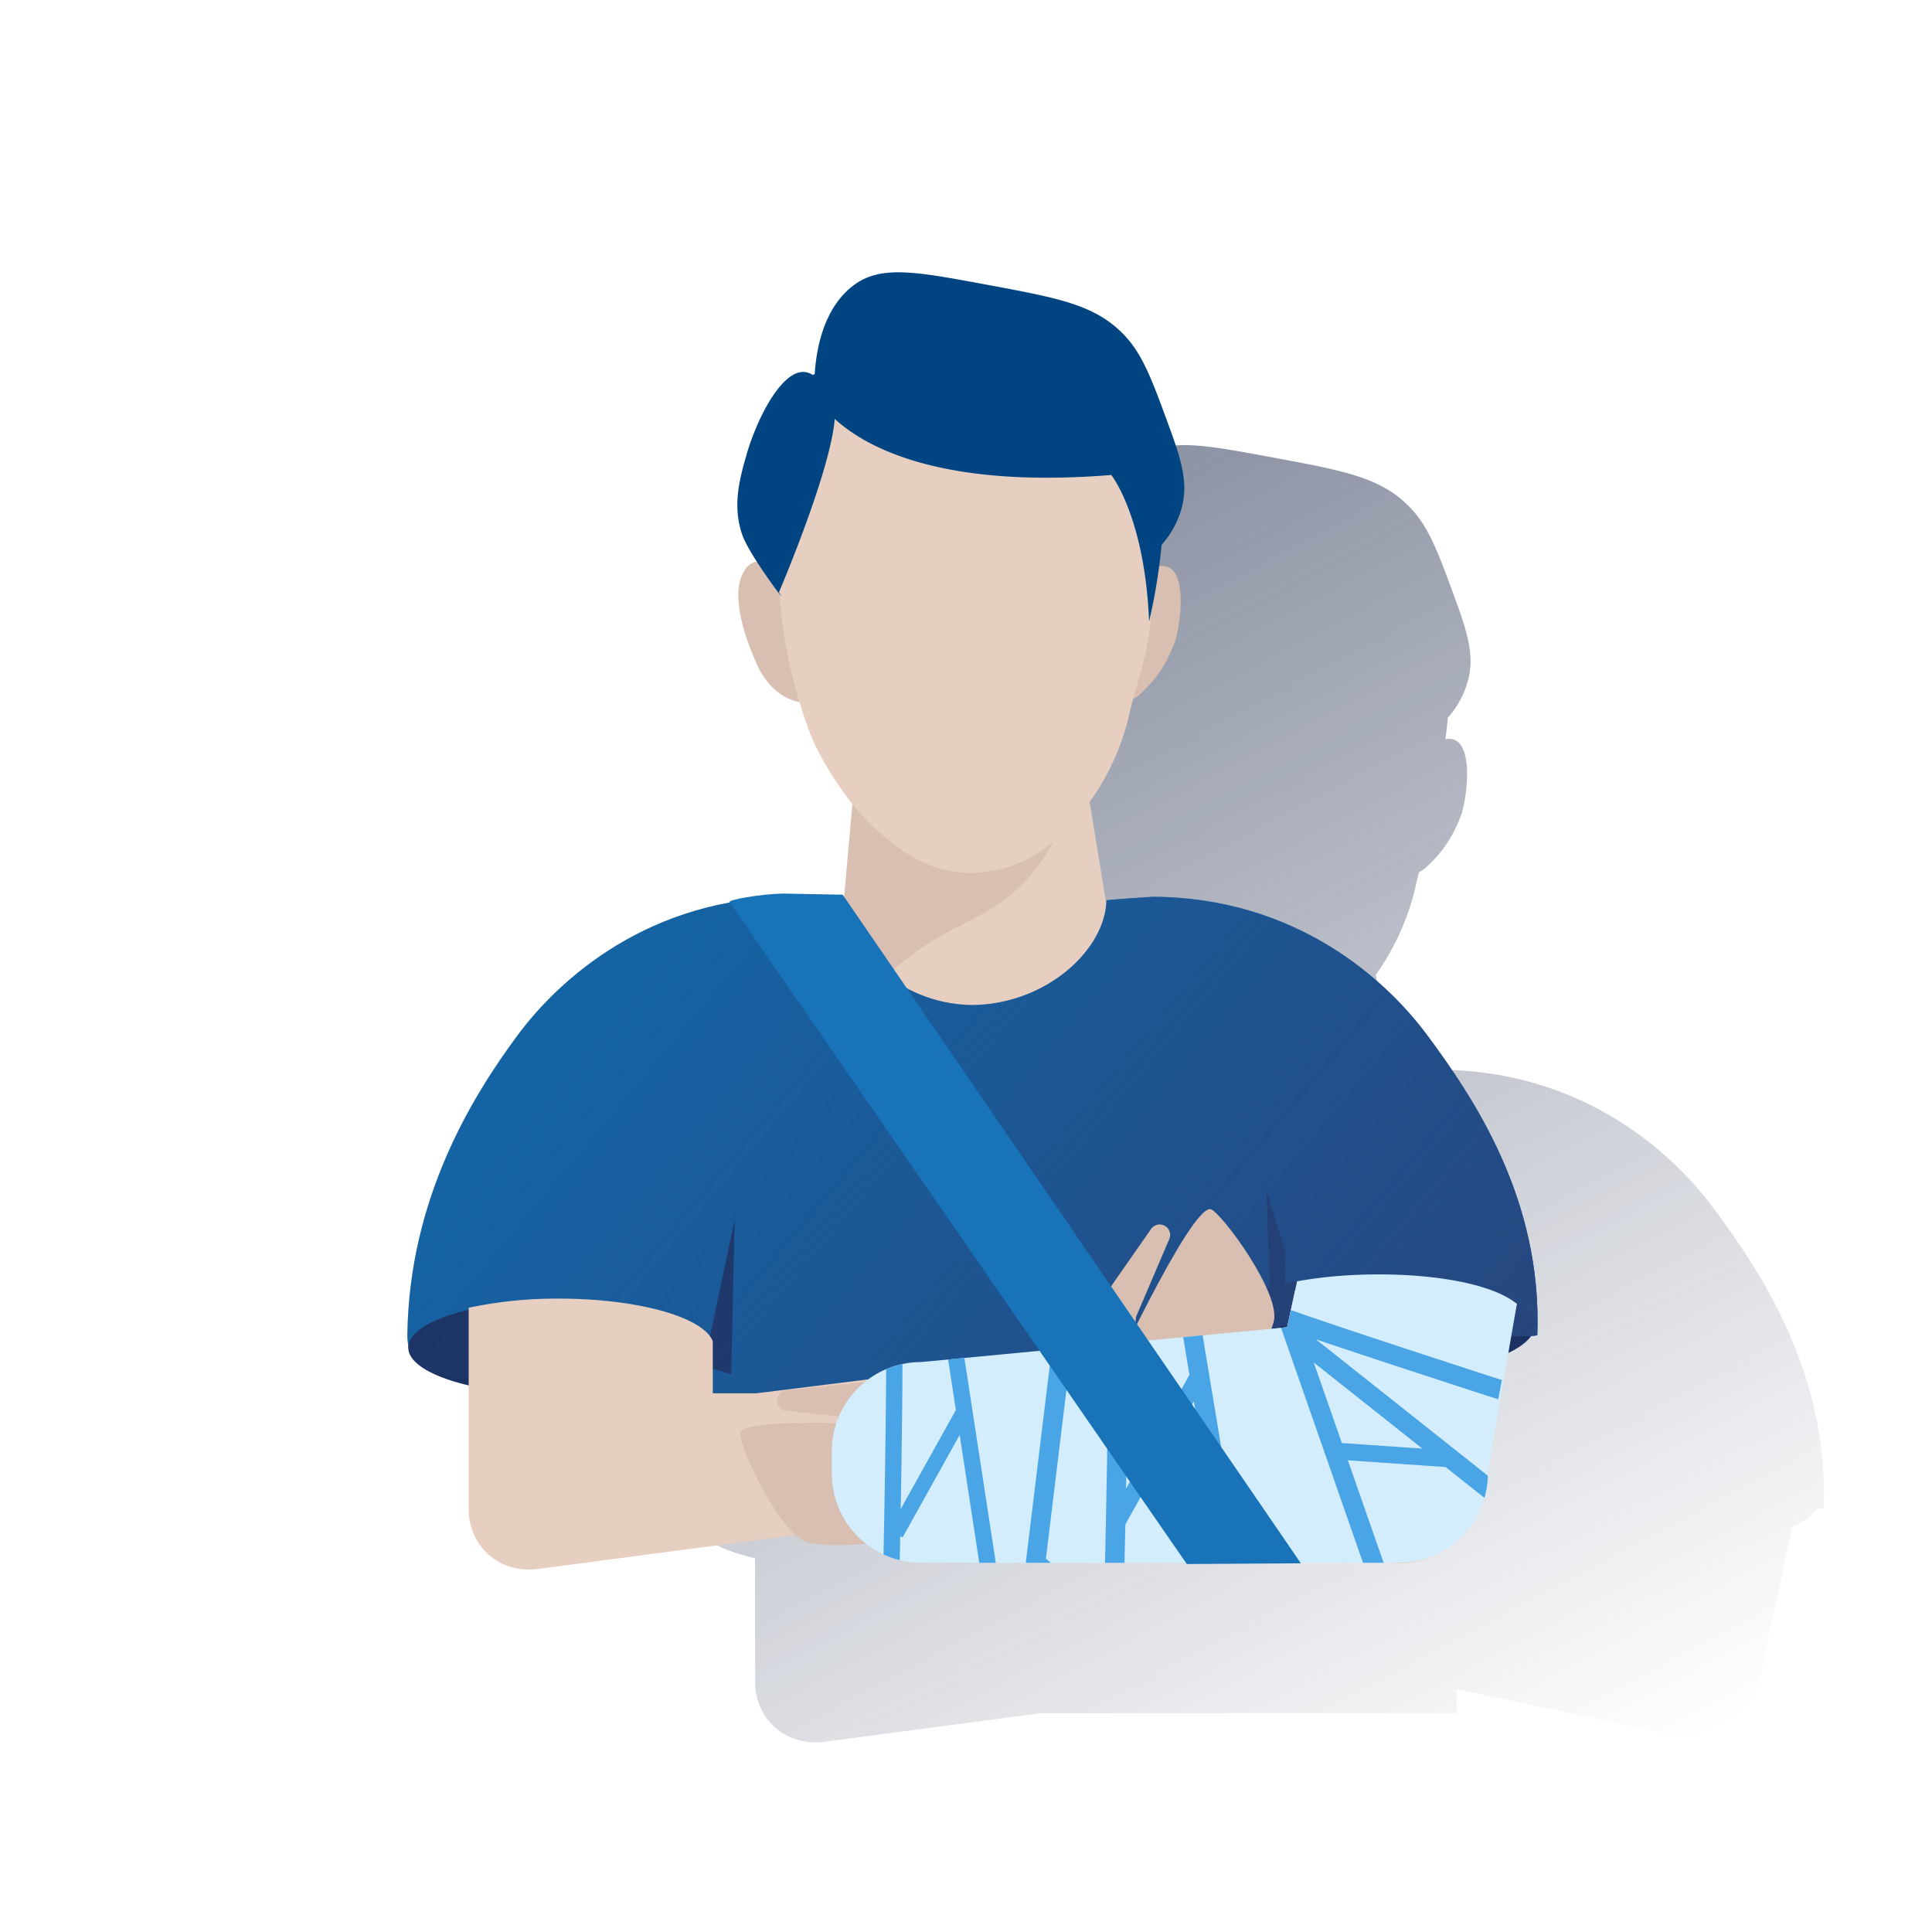 <svg id="Capa_1" data-name="Capa 1" xmlns="http://www.w3.org/2000/svg" xmlns:xlink="http://www.w3.org/1999/xlink" viewBox="0 0 600 600"><defs><style>.cls-1,.cls-11,.cls-12,.cls-13,.cls-14{fill:none;}.cls-2{fill:url(#Degradado_sin_nombre_16);}.cls-3{fill:#e6cfc1;}.cls-4{fill:#d8bfb2;}.cls-5{fill:#004481;}.cls-6{fill:#1464a5;}.cls-7{fill:#1c3263;}.cls-8{fill:url(#Degradado_sin_nombre_14);}.cls-9{fill:#d4edfc;}.cls-10{clip-path:url(#clip-path);}.cls-11,.cls-12,.cls-13,.cls-14{stroke:#49a5e6;stroke-miterlimit:10;}.cls-11{stroke-width:5.07px;}.cls-12{stroke-width:4.8px;}.cls-13{stroke-width:6.05px;}.cls-14{stroke-width:5.22px;}.cls-15{fill:#1973b8;}</style><linearGradient id="Degradado_sin_nombre_16" x1="257.64" y1="1149.26" x2="460.97" y2="1531.65" gradientTransform="translate(0 -956)" gradientUnits="userSpaceOnUse"><stop offset="0" stop-color="#192647" stop-opacity="0.5"/><stop offset="1" stop-color="#192647" stop-opacity="0"/></linearGradient><linearGradient id="Degradado_sin_nombre_14" x1="415.54" y1="1450.16" x2="180.86" y2="1253.24" gradientTransform="translate(0 -956)" gradientUnits="userSpaceOnUse"><stop offset="0" stop-color="#27467e"/><stop offset="1" stop-color="#27467e" stop-opacity="0"/></linearGradient><clipPath id="clip-path"><path class="cls-1" d="M462.08,450.82l9-45.89c-11.48-9.39-45.46-11.24-68.26-7l-3.06,14.26L286.06,423a27.72,27.72,0,0,0-27.74,27.7v6.9a27.74,27.74,0,0,0,27.74,27.74H434.35a27.76,27.76,0,0,0,27.73-27.74Z"/></clipPath></defs><g id="Cuadrados_Blancos" data-name="Cuadrados Blancos"><rect class="cls-1" width="600" height="600"/></g><path class="cls-2" d="M532.3,375.42c-13-17.63-41-43-85.31-43.19-.2,0-14.44.92-14.44,1.12s-.07.65-.1,1l-4.93-30.18-.24-1.47c.33-.48.68-1,1-1.42a77.24,77.24,0,0,0,11.13-25.11c.36-1.75.81-3.51,1.29-5.27a11.68,11.68,0,0,0,2.41-1.73A39.45,39.45,0,0,0,454,252.42c2-7.26,3-20.25-2.18-22.6a5,5,0,0,0-2.94-.24c.3-2.28.58-4.54.79-6.71A28.47,28.47,0,0,0,456,210.93c1.53-6.25.55-12.16-3.29-22.74-5.81-16-8.71-24-14.33-30.08-9.07-9.83-20.62-11.85-43.66-16.14-21.59-4-32.39-6-40.78.34-9.22,7-11.5,19.67-12,27.59a1.26,1.26,0,0,0-.48.23,5.89,5.89,0,0,0-2.46-.92c-7.26-.8-15,14.71-18.1,25.55-2.08,7.25-4.61,16-1.29,25.22a47.28,47.28,0,0,0,4.44,8.11,2.22,2.22,0,0,0-.68.07,6,6,0,0,0-3.4,3c-5.36,8.83,3.27,27.2,4.71,30.2.74,1.42,4,7.34,9.79,9.5a16.18,16.18,0,0,0,2.66.76c1,3.31,2.2,6.87,3.63,10.63.44,1,1,2.15,1.52,3.34a92,92,0,0,0,6.95,11.86c1.19,1.72,2.65,3.79,4.4,6q-1.4,15.74-2.78,31.46c-.1-.79-.19-1.58-.21-2.36,0-.2-15.59-.36-15.79-.35-44.34.23-72.31,25.56-85.31,43.18-13.78,18.67-33.52,50.29-34.09,92.87a15.34,15.34,0,0,0,.31,3.24,5.5,5.5,0,0,0-.11.69c0,4.81,7.42,9.07,18.85,11.76v38.23c0,11.92,9.66,20.31,21.59,18.74l67.3-8.87h129v-7.51l66.28,14.15a23.58,23.58,0,0,0,28-18.12h0l9.92-46.4c3.67-1.66,6.36-3.54,7.77-5.58,1.26-.07,2-.18,2-.36C567.89,425.72,546.11,394.09,532.3,375.42Z"/><path class="cls-3" d="M347.81,306.71c-1.24,2.11-16.47,19.87-44.09,21.11C277.3,329,261.32,309.14,259.63,307l7.4-83.75,67.49,2.65,4.12,24.59Z"/><path class="cls-4" d="M331.64,251.54c-4.4,12-10.26,19.22-14.65,23.52-11.55,11.33-22.07,11.46-37.62,24.51a89.93,89.93,0,0,0-13.58,14c-1-.95-2.18-2.09-3.29-3.3-.88-1-2.11-2.32-2.83-3.22,2.47-27.92,4.91-54.62,7.38-82.54l67.49,2.65Q333.07,239.33,331.64,251.54Z"/><path class="cls-4" d="M245.71,184s-6-10.73-11.28-9.48a5.78,5.78,0,0,0-3.41,3c-5.36,8.83,3.27,27.19,4.72,30.2.74,1.42,4,7.34,9.79,9.49a10.69,10.69,0,0,0,7.07.57,7.71,7.71,0,0,0,2.4-1.15C261.32,210.45,245.71,184,245.71,184Z"/><path class="cls-4" d="M352,180.71c1.59-1.44,7.06-6.3,10.89-4.56,5.17,2.35,4.14,15.33,2.17,22.6a39.53,39.53,0,0,1-10.91,16.75,9.17,9.17,0,0,1-5,2.63,4,4,0,0,1-1.2,0C346.32,217.66,346.45,209.48,352,180.71Z"/><path class="cls-3" d="M301.91,96.88a58.64,58.64,0,0,0-29.74,6.59,61,61,0,0,0-19.1,15.7c-9.9,15.52-12.11,28.56-12.58,36.47-.3,5.18.12,10.71,1,21.77.73,9.45,1.29,16.79,3.14,26.09a154.91,154.91,0,0,0,7.26,25.07c.44,1,.94,2.15,1.51,3.34a91,91,0,0,0,7,11.85A73.33,73.33,0,0,0,274,259.3c5.19,4.29,12.51,10.36,23.63,11.56a39.39,39.39,0,0,0,24.18-5.57c8.82-5.59,13.85-12.16,17.65-17.73a76.71,76.71,0,0,0,11.12-25.07c1.82-8.67,5.36-17.21,6.53-27.59,1.43-12.7,0-25.46,0-36a102.66,102.66,0,0,0-6.38-23.08A99,99,0,0,0,343,120.63a54.94,54.94,0,0,0-18.14-17A51.83,51.83,0,0,0,301.91,96.88Z"/><path class="cls-5" d="M241.91,183.93s20.47-47.83,17-59-6.47-8.47-6.47-8.47a5.67,5.67,0,0,0-2.45-.92c-7.27-.8-15,14.71-18.11,25.55-2.08,7.24-4.6,16-1.28,25.22,2.39,6.61,15.23,23.35,11.27,17.62Z"/><path class="cls-5" d="M252.91,122.14s13.33,31.76,92.21,25.37c0,0,10.43,13.08,11.74,45.49,1.14-4.9,2.16-10.19,2.95-15.86q.57-4.08.94-7.94a28.47,28.47,0,0,0,6.36-11.94c1.53-6.25.55-12.17-3.29-22.74-5.81-16-8.72-24-14.33-30.08-9.08-9.83-20.62-11.85-43.66-16.14-21.6-4-32.39-6-40.78.34C252.75,97.94,252.76,117.26,252.91,122.14Z"/><path class="cls-6" d="M443.38,321.68c-13-17.62-41-42.95-85.31-43.18-.21,0-14.44.92-14.45,1.12-.32,15.15-18.5,32.27-41.7,32.51h0c-23.16-.3-39.9-18.15-40.22-33.27,0-.2-15.59-.36-15.8-.36-44.34.24-72.3,25.56-85.3,43.19-13.78,18.67-33.53,50.29-34.1,92.86-.42,31.64,79.89-2.82,79.89-2.82,0,11.77-53.38,72.38-41.61,70.83l139.76-23.31,127,14.28c11.77,1.55-34-50-34-61.8,0,0,79.82,4.68,79.89,2.82C479,372,457.15,340.35,443.38,321.68Z"/><path class="cls-7" d="M220.78,418.5c0,8.12-21.06,14.71-47,14.71s-47-6.59-47-14.71,21.06-14.68,47-14.68S220.78,410.37,220.78,418.5Z"/><polygon class="cls-7" points="228.13 378.93 227.1 426.76 218.53 424.28 228.13 378.93"/><polyline class="cls-7" points="399.12 388.85 393.31 369.72 395.35 428.37 401.95 430.87 399.12 410.15"/><path class="cls-7" d="M476.64,411.59c0,8.62-22.34,15.6-49.9,15.6s-49.91-7-49.91-15.6S399.18,396,426.74,396,476.64,403,476.64,411.59Z"/><path class="cls-8" d="M443.38,321.68c-13-17.62-41-42.95-85.31-43.18-.21,0-14.44.92-14.45,1.12-.32,15.15-18.5,32.27-41.7,32.51h0c-23.16-.3-39.9-18.15-40.22-33.27,0-.2-15.59-.36-15.8-.36-44.34.24-72.3,25.56-85.3,43.19-13.78,18.67-33.53,50.29-34.1,92.86-.42,31.64,79.89-2.82,79.89-2.82,0,11.77-53.38,72.38-41.61,70.83l139.76-23.31,127,14.28c11.77,1.55-34-50-34-61.8,0,0,79.82,4.68,79.89,2.82C479,372,457.15,340.35,443.38,321.68Z"/><path class="cls-4" d="M331.31,438.37l9.6-32.43.27-.9.28-.41,16-22.94a3.25,3.25,0,0,1,5.66,3.14l-.12.28-11.09,25.95.92-2.19-4,33.79a9,9,0,0,1-17.9-2.13,9.92,9.92,0,0,1,.29-1.44Z"/><path class="cls-4" d="M344.07,454.66c1.75,2.28,10,10.1,12.15,8.48,12-9.27,36.63-41.81,39.16-52.11,3.45-8.34-16.71-35.38-19.53-35.54-6.52-.38-32.87,56.6-32.87,56.6C322.49,452,339.33,448.5,344.07,454.66Z"/><path class="cls-3" d="M221.36,432.7V416.55c-2.84-7.46-23.11-13.25-47.74-13.25a130.46,130.46,0,0,0-28.07,2.84V468.5c0,11.93,9.67,20.32,21.6,18.75l260-34.26c10.52-1.38,19.26-10.07,21.18-20.29Z"/><path class="cls-3" d="M431.46,396.93a105.69,105.69,0,0,0-29.28,3.82l-2.44,11.4L211.32,435.64a23.41,23.41,0,0,0,10,4.85L429.81,485a23.6,23.6,0,0,0,28-18.14h0l13.25-62C462.37,400.08,447.91,396.93,431.46,396.93Z"/><path class="cls-4" d="M307.21,436.61a8.46,8.46,0,0,1,1.4.45,9,9,0,0,1-6.81,16.68h0l-31.49-12.92,2.36.26-28.08-2.87h-.31a3.25,3.25,0,0,1,0-6.47l27.82-2.87.5-.05.91.2,33,7.35Z"/><path class="cls-4" d="M295.37,443.55s-62.61-4.59-65.46,1.27c-1.23,2.54,12.64,33.29,21.61,34.31,10.24,2.78,50.64-3,64.56-9,2.46-1.09-.38-12.1-1.52-14.74C311.49,448.31,322.74,435.29,295.37,443.55Z"/><path class="cls-9" d="M463.08,450.82l8-45.89c-11.48-9.39-45.46-11.24-68.26-7l-3.06,14.26L286.06,423a27.72,27.72,0,0,0-27.74,27.7v6.9a27.74,27.74,0,0,0,27.74,27.74H434.35a27.76,27.76,0,0,0,27.73-27.74Z"/><g class="cls-10"><line class="cls-11" x1="306.87" y1="486.54" x2="296.68" y2="420.06"/><path class="cls-11" d="M277.74,422c0,18.21-.53,47.33-.88,63.63"/><line class="cls-12" x1="278.2" y1="476.31" x2="299.49" y2="438.09"/><path class="cls-13" d="M400.36,346.11l140.41,20.25L532,385.26l-147.15,4.05s5.4,15.26,7.42,17.42,131,43.34,131,43.34L503,494.62,401.71,414.29l29,83.13H384.16L368,400.11s-23.62-2.7-21.6,0-.67,105.31-.67,105.31l-24.12-20.09,10.62-87.24Z"/></g><line class="cls-14" x1="415" y1="450.65" x2="450.71" y2="453.12"/><line class="cls-14" x1="347.09" y1="472.37" x2="372.42" y2="426.89"/><path class="cls-15" d="M368.57,485.72l-142-205.56c-.46-.67,8.66-2.42,16.54-2.66l18.6.36L404,485.5Z"/></svg>